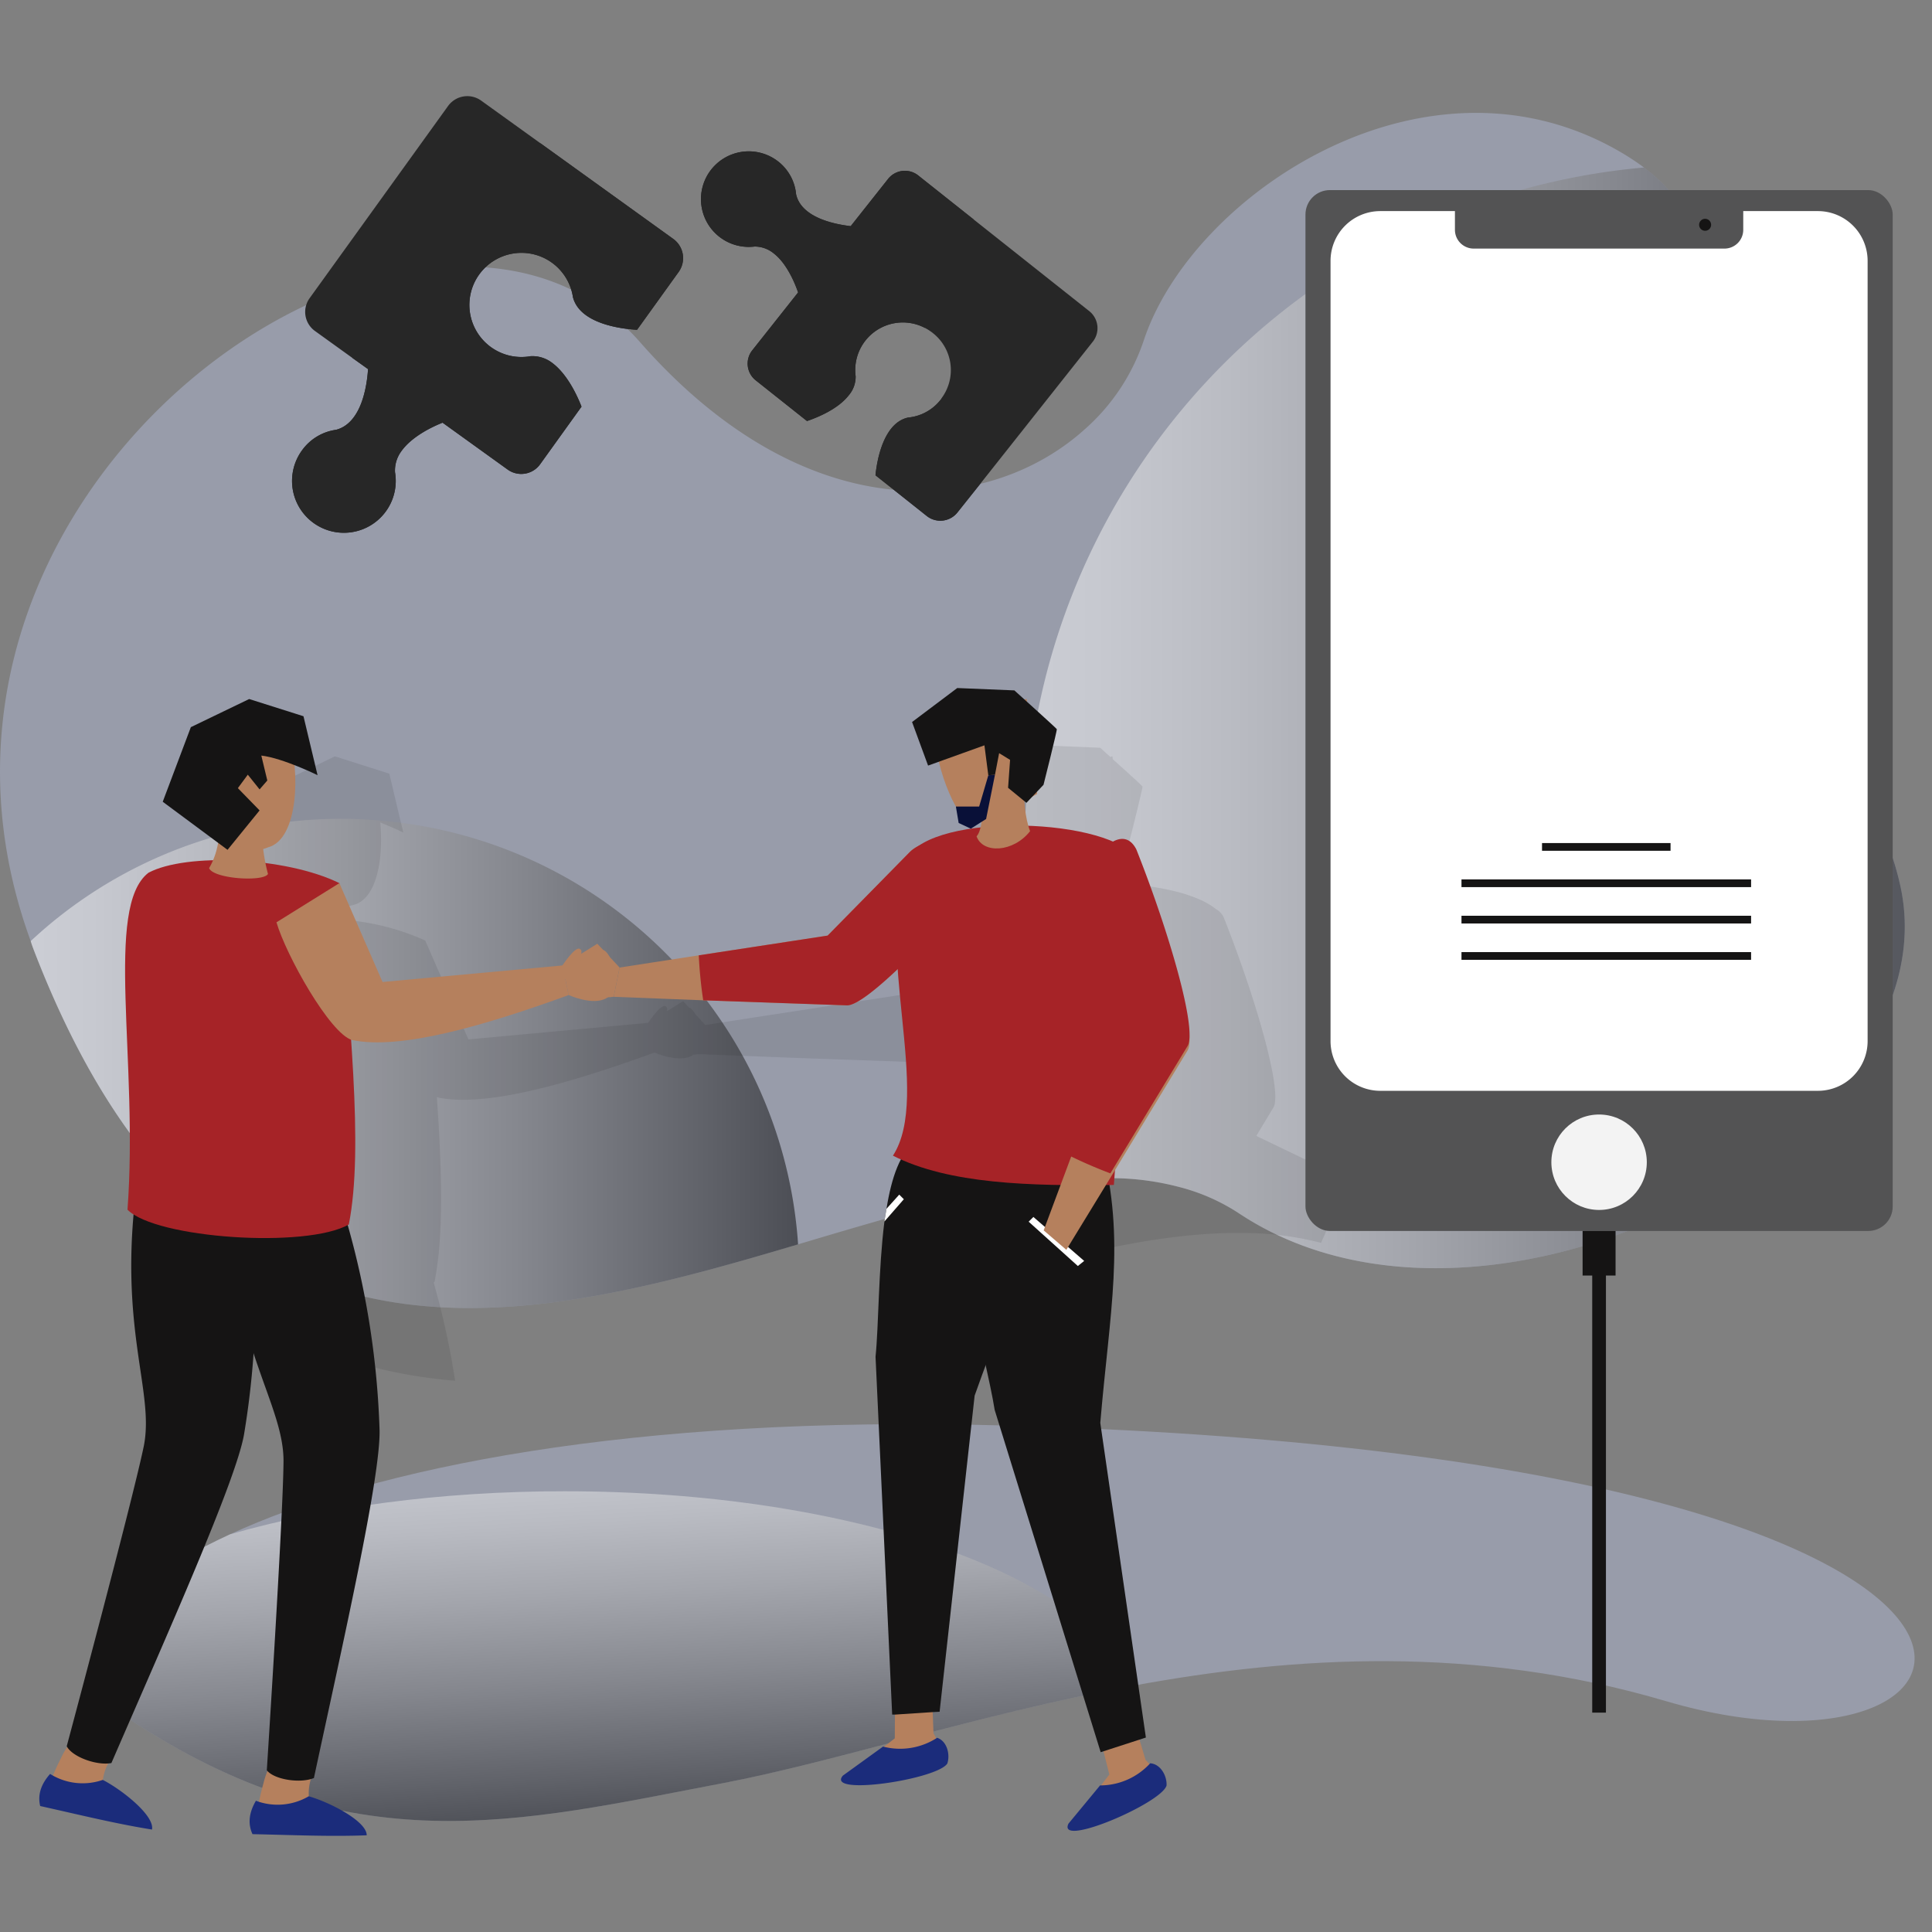 <svg xmlns="http://www.w3.org/2000/svg" xmlns:xlink="http://www.w3.org/1999/xlink" width="428" height="428" viewBox="0 0 428 428">
  <rect x="0" y="0" width="428" height="428" fill="#808080" stroke="none"/>
  <defs>
    <linearGradient id="linear-gradient" x1="0.382" y1="-0.143" x2="0.55" y2="0.881" gradientUnits="objectBoundingBox">
      <stop offset="0" stop-color="#fff"/>
      <stop offset="0.085" stop-color="#f5f5f5"/>
      <stop offset="0.229" stop-color="#dadada"/>
      <stop offset="0.413" stop-color="#afafaf"/>
      <stop offset="0.631" stop-color="#747474"/>
      <stop offset="0.876" stop-color="#292929"/>
      <stop offset="1"/>
    </linearGradient>
    <linearGradient id="linear-gradient-2" x1="0" y1="0.5" x2="1" y2="0.5" xlink:href="#linear-gradient"/>
    <clipPath id="clip-welcome">
      <rect width="428" height="428"/>
    </clipPath>
  </defs>
  <g id="welcome" clip-path="url(#clip-welcome)">
    <g id="Groupe_2821" data-name="Groupe 2821" transform="translate(-55 -107.792)">
      <g id="Groupe_2716" data-name="Groupe 2716" transform="translate(75.592 423.285)">
        <path id="Tracé_7613" data-name="Tracé 7613" d="M553.7,603.616c-42.168-12.424-82.164-10.01-118.14-3.361-34.608,6.4-65.474,16.761-90.917,21.593-44.721,8.5-82.306,18.474-131.963-14.664-14.871-9.938-7.279-26.6,22.957-40.488,31.81-14.7,88.677-26.386,170.841-24.146C658.373,549.374,633.422,627.165,553.7,603.616Z" transform="translate(-205.308 -542.274)" fill="rgba(189,197,234,0.4)"/>
        <path id="Tracé_7614" data-name="Tracé 7614" d="M435.564,590.412c-34.608,6.4-65.474,16.762-90.917,21.593-44.721,8.5-82.306,18.474-131.963-14.664-14.871-9.938-7.279-26.6,22.957-40.488,20.856-6.021,46.473-9.554,74.152-9.554C373.484,547.3,426.221,566.02,435.564,590.412Z" transform="translate(-205.308 -532.431)" opacity="0.5" fill="url(#linear-gradient)" style="mix-blend-mode: overlay;isolation: isolate"/>
      </g>
      <g id="Groupe_2717" data-name="Groupe 2717" transform="translate(55 132.792)">
        <path id="Tracé_7615" data-name="Tracé 7615" d="M472.888,687.934a44.011,44.011,0,0,0-13.578-5.95,59.255,59.255,0,0,0-14.522-1.888c-15.853-.316-33.91,4.234-52.982,9.764-5.494,1.574-11.024,3.219-16.658,4.9-27.084,8.051-55.536,15.959-82.2,13.72-16.028-1.332-31.425-6.3-45.529-17.182-15.817-12.11-29.954-31.6-41.5-61.521-.281-.734-.559-1.471-.769-2.2-12.669-34.715-6.474-67.436,9.027-93.331,29.99-50.148,94.8-74.854,125.981-39.334,37.058,42.168,77.442,38.319,98.58,19.211a45.521,45.521,0,0,0,12.947-19.492c10.708-32.614,63.2-67.643,106.663-41.257q2.308,1.416,4.2,2.834c29.744,22.327-9.2,51.476.734,97.284,10.323,47.769,46.228,17.954,56.027,61.731C631.586,670.3,528.74,724.957,472.888,687.934Z" transform="translate(-198.348 -444.094)" fill="rgba(189,197,234,0.4)"/>
        <path id="Tracé_7616" data-name="Tracé 7616" d="M322.6,679.918a44.015,44.015,0,0,0-13.578-5.95,59.247,59.247,0,0,0-14.522-1.888,149.8,149.8,0,0,1-19.247-66.7c-.107-2.414-.175-4.864-.175-7.314A150.457,150.457,0,0,1,412.253,448.186c29.744,22.327-9.2,51.476.734,97.284,10.323,47.769,46.228,17.954,56.027,61.731C481.3,662.281,378.449,716.941,322.6,679.918Z" transform="translate(-48.057 -436.078)" opacity="0.5" fill="url(#linear-gradient-2)" style="mix-blend-mode: overlay;isolation: isolate"/>
        <path id="Tracé_7617" data-name="Tracé 7617" d="M428.257,491.562A142.2,142.2,0,0,1,203.7,511.684c29.99-50.148,94.8-74.854,125.981-39.334C366.736,514.519,407.12,510.669,428.257,491.562Z" transform="translate(-187.87 -421.539)" opacity="0.5" fill="url(#linear-gradient-2)" style="mix-blend-mode: overlay;isolation: isolate"/>
        <path id="Tracé_7618" data-name="Tracé 7618" d="M370.647,591.225c-27.084,8.051-55.536,15.959-82.2,13.72-16.028-1.331-31.425-6.3-45.529-17.182-15.817-12.11-29.954-31.6-41.5-61.521-.281-.734-.559-1.471-.769-2.2a100.692,100.692,0,0,1,68.9-27.087,82.972,82.972,0,0,1,8.4.388,101.053,101.053,0,0,1,70.548,37.408c2.1,2.624,4.1,5.355,5.95,8.19A100.259,100.259,0,0,1,370.647,591.225Z" transform="translate(-193.847 -340.561)" opacity="0.5" fill="url(#linear-gradient-2)" style="mix-blend-mode: overlay;isolation: isolate"/>
      </g>
    </g>
    <g id="Groupe_2943" data-name="Groupe 2943" transform="translate(-24.02 -17.795)">
      <g id="Groupe_2932" data-name="Groupe 2932" transform="translate(32.727 39.095)">
        <g id="Groupe_2931" data-name="Groupe 2931">
          <g id="Groupe_2918" data-name="Groupe 2918" transform="translate(146.574 12.227)">
            <path id="Tracé_7934" data-name="Tracé 7934" d="M402.3,104.794l-24.853,31.39-5.206,6.536a4.838,4.838,0,0,1-6.779.726l-11.34-9c.324-3.432,1.815-11.623,7.222-12.793a10.4,10.4,0,0,0,7.185-3.913.846.846,0,0,0,.242-.4,10.436,10.436,0,0,0-1.938-14.4,11.482,11.482,0,0,0-1.737-1.133,10.54,10.54,0,0,0-15.373,10.7,6.314,6.314,0,0,1-1.573,4.275c-2.381,3.026-6.861,4.844-9.2,5.651l-11.337-9a4.732,4.732,0,0,1-.813-6.643l.046-.058,10.129-12.79c-.89-2.582-2.664-6.5-5.329-8.594a6.67,6.67,0,0,0-4.315-1.573,10.585,10.585,0,1,1,5.284-18.805,10.427,10.427,0,0,1,3.917,7.222c1.129,5.081,8.229,6.618,12.1,7.062L356.9,68.8a4.75,4.75,0,0,1,6.67-.792l.031.024L375.906,77.8l25.543,20.255A4.826,4.826,0,0,1,402.3,104.794Z" transform="translate(-315.45 -62.679)" fill="#272727"/>
            <path id="Tracé_7935" data-name="Tracé 7935" d="M351.9,104.59a10.53,10.53,0,0,0-2.177,7.911,6.314,6.314,0,0,1-1.573,4.275c-2.381,3.026-6.861,4.844-9.2,5.651l-11.337-9a4.732,4.732,0,0,1-.813-6.643l.046-.058,10.129-12.79c-.89-2.582-2.664-6.5-5.329-8.594a6.671,6.671,0,0,0-4.316-1.573,10.585,10.585,0,1,1,5.282-18.806,10.427,10.427,0,0,1,3.917,7.222c1.129,5.081,8.229,6.618,12.1,7.062L356.9,68.8a4.75,4.75,0,0,1,6.67-.792l.031.024L375.908,77.8a32.882,32.882,0,0,0-9.32,14.568,32.516,32.516,0,0,0-1.494,9.44A10.559,10.559,0,0,0,351.9,104.59Z" transform="translate(-315.452 -62.681)" fill="#272727"/>
            <path id="Tracé_7936" data-name="Tracé 7936" d="M413.357,186.958l-5.206,6.536a4.838,4.838,0,0,1-6.779.726l-11.34-9c.324-3.432,1.815-11.623,7.222-12.794a10.4,10.4,0,0,0,7.185-3.913.846.846,0,0,0,.242-.4c2.825,5.486,7.1,10.409,8.352,16.461A16.4,16.4,0,0,1,413.357,186.958Z" transform="translate(-351.366 -113.453)" fill="#272727"/>
          </g>
          <g id="Groupe_2919" data-name="Groupe 2919" transform="translate(55.984)">
            <path id="Tracé_7937" data-name="Tracé 7937" d="M226.352,78.06l-9.2,12.793c-3.753-.2-12.708-1.412-14.205-7.225a11.535,11.535,0,1,0-9.4,13.077,7.163,7.163,0,0,1,4.763,1.452c3.347,2.463,5.568,7.222,6.536,9.726l-9.159,12.748a5.149,5.149,0,0,1-7.182,1.2l-.04-.029-14.4-10.369c-2.748,1.089-6.9,3.227-9.082,6.253a7.211,7.211,0,0,0-1.452,4.721,11.487,11.487,0,1,1-20.661-4.762,11.18,11.18,0,0,1,7.625-4.64c5.448-1.452,6.779-9.2,7.062-13.438L154,97.025,145.77,91.1A5.2,5.2,0,0,1,144.6,83.87L175.266,41.3a5.258,5.258,0,0,1,7.3-1.252L195.8,49.572l29.418,21.186A5.249,5.249,0,0,1,226.352,78.06Z" transform="translate(-140.713 -39.095)" fill="#272727"/>
            <path id="Tracé_7938" data-name="Tracé 7938" d="M226.352,87.792l-9.2,12.793c-3.753-.2-12.708-1.412-14.205-7.225a11.535,11.535,0,1,0-9.4,13.077,7.163,7.163,0,0,1,4.763,1.452c3.347,2.463,5.568,7.222,6.536,9.726l-9.159,12.747a5.149,5.149,0,0,1-7.182,1.2l-.04-.029-14.4-10.369c-2.748,1.089-6.9,3.227-9.082,6.253a7.211,7.211,0,0,0-1.452,4.721,11.487,11.487,0,1,1-20.661-4.762,11.183,11.183,0,0,1,7.625-4.64c5.448-1.452,6.779-9.2,7.062-13.438L154,106.758a28.686,28.686,0,0,0,6.9-3.794A24.374,24.374,0,0,0,169.821,88.8c.726-3.429.686-6.98,1.412-10.409A23.575,23.575,0,0,1,181.4,63.742,31.5,31.5,0,0,1,195.8,59.3L225.222,80.49A5.249,5.249,0,0,1,226.352,87.792Z" transform="translate(-140.713 -48.827)" fill="#272727"/>
          </g>
          <path id="Tracé_7939" data-name="Tracé 7939" d="M352.309,426.008l-.324.723a68.33,68.33,0,0,0-16.746-2.177c-18.28-.363-39.1,4.882-61.092,11.258.041-.363.082-.686.123-1.01v-.082c.16-.928.32-1.9.443-2.825a53.272,53.272,0,0,1,1.856-7.748,15.044,15.044,0,0,1-.041-3.831c-.123-.082-.242-.123-.363-.2a11.483,11.483,0,0,0,.607-1.211,25.192,25.192,0,0,1,1.9-5.851c1.655-9.16-.566-21.831-1.452-34.259-5.124,4.844-9.28,8.031-11.176,8.031l-29.78-1.048-2.139-.082-19.812-.768-1.452.123c-.078.078-.119.16-.2.2-2.985,1.7-8.311-.685-8.311-.685-18.645,6.779-37.245,12.186-47.978,9.965l-.242-.119c1.089,16.26,1.532,30.7-.525,40.953a.85.85,0,0,1-.2.123,179.154,179.154,0,0,1,4.762,21.79c-18.481-1.535-36.235-7.263-52.5-19.811.041-1.375.16-2.825.283-4.319a7.541,7.541,0,0,1-1.371-1.051c2.5-32.966-5.165-67.062,4.681-74.646,3.186-1.7,8.352-2.623,14.244-2.748a18.571,18.571,0,0,0,1.17-3.872L114.4,341.711l2.624-7.021,3.592-9.481,12.909-6.257,12.067,3.836,2.46,10.412.648,2.62s-2.3-1.089-5.124-2.217c.726,7.424-.566,16.826-5.851,18.239-.363.119-.726.2-1.051.283a22.8,22.8,0,0,0,.484,3.186,53.984,53.984,0,0,1,16.383,4.438l9.563,21.91,39.827-3.671s2.784-4.237,3.831-3.671c.484.242.443.645.324,1.089l3.589-2.221,1.334,1.452a.51.51,0,0,1,.242.041,3.92,3.92,0,0,1,1.047,1.293l2.3,2.5,13.8-2.139,3.753-.567,28.528-4.4,18.037-18.358a8.267,8.267,0,0,1,2.5-1.7c2.661-1.7,6.615-2.907,11.217-3.629.686-.082,1.409-.164,2.136-.242.082-.363.164-.768.242-1.211h-.12l-2.258,1.452-2.705-1.252-.645-3.633a41.372,41.372,0,0,1-3.753-9.965l-2.381.887-3.551-9.643,10.006-7.546,12.671.525s.928.846,2.221,2.016l.485-.123.078.648c2.748,2.46,6.537,5.888,6.577,6.052.123.2-2.944,12.306-2.944,12.306l-1.452,1.573.041.447c-.324.2-.686.4-1.051.6l-1.289,1.372-.443-.363a26.815,26.815,0,0,0,.887,5.486,63.764,63.764,0,0,1,6.856.571c6.656.846,12.507,2.583,15.615,5.124a4,4,0,0,1,1.815,1.975c7.062,17.8,13.032,38.416,10.975,42.007l-3.794,6.295,13.923,6.7C355.413,411.6,355.737,418.864,352.309,426.008Z" transform="translate(-68.046 -172.697)" fill="#151414" opacity="0.1" style="isolation: isolate"/>
          <g id="Groupe_2930" data-name="Groupe 2930" transform="translate(0 131.12)">
            <g id="Groupe_2920" data-name="Groupe 2920" transform="translate(127.243 33.424)">
              <path id="Tracé_7940" data-name="Tracé 7940" d="M329.889,393.356,298,392.234l-19.835-.771,1.314-6.486,17.536-2.705L325.56,377.9,343.6,359.546c4.882-5.243,22.513-3.6,17.621,3.715C349.127,378.11,334.034,393.377,329.889,393.356Z" transform="translate(-278.162 -356.48)" fill="#b5805d"/>
              <path id="Tracé_7941" data-name="Tracé 7941" d="M347.4,393.356l-31.892-1.122a97.942,97.942,0,0,1-.985-9.962L343.07,377.9l18.042-18.353c4.882-5.243,22.513-3.6,17.621,3.715C366.637,378.11,351.544,393.377,347.4,393.356Z" transform="translate(-295.672 -356.48)" fill="#a62327"/>
            </g>
            <g id="Groupe_2922" data-name="Groupe 2922" transform="translate(205.446 101.784)">
              <g id="Groupe_2921" data-name="Groupe 2921" transform="translate(22.341 130.502)">
                <path id="Tracé_7942" data-name="Tracé 7942" d="M483.367,742.634l1.472,5.832-5.523,7.171,16.494-7.249-2.955-3.176-1.55-5.152Z" transform="translate(-475.575 -740.06)" fill="#b5805d"/>
                <path id="Tracé_7943" data-name="Tracé 7943" d="M490.409,751.479a15.034,15.034,0,0,1-11.1,4.9l-7,8.468c-2.63,5.435,20.535-4.483,21.723-8.43C494.173,754.362,492.76,751.629,490.409,751.479Z" transform="translate(-472.101 -745.559)" fill="#1b2c7b"/>
              </g>
              <path id="Tracé_7944" data-name="Tracé 7944" d="M458.918,488.338c5.319,20.6,1.763,36.358-.314,61.017l10.1,69.7L458.689,622.3l-23.481-75.818c-1.918-12.18-10.631-40.52-3.34-48.418Z" transform="translate(-429.007 -488.338)" fill="#151414"/>
            </g>
            <g id="Groupe_2924" data-name="Groupe 2924" transform="translate(177.599 97.795)">
              <g id="Groupe_2923" data-name="Groupe 2923" transform="translate(0 128.379)">
                <path id="Tracé_7945" data-name="Tracé 7945" d="M391.679,728.763l-.044,6.014-7.152,5.547,17.785-2.862-2.058-3.817-.2-5.376Z" transform="translate(-379.718 -728.269)" fill="#b5805d"/>
                <path id="Tracé_7946" data-name="Tracé 7946" d="M396.587,740.576a15.031,15.031,0,0,1-11.976,1.951l-8.9,6.429c-3.92,4.6,21,.833,23.141-2.689C399.5,744.312,398.825,741.316,396.587,740.576Z" transform="translate(-375.293 -734.196)" fill="#1b2c7b"/>
              </g>
              <path id="Tracé_7947" data-name="Tracé 7947" d="M427.694,480.642c-.078,21.33-7.451,35.682-15.686,58.97l-7.759,70.026-1.569.079-8.311.549h-.628l-3.685-79.28c.706-6.9.628-19.289,1.958-29.875v-.079l.471-2.824c1.1-6.9,3.059-12.7,6.588-14.9Z" transform="translate(-382.402 -480.642)" fill="#151414"/>
            </g>
            <path id="Tracé_7948" data-name="Tracé 7948" d="M397.488,423.907c12.469,6.311,30.4,6.734,48.943,6.486L451.8,358.53c-5.373-9.586-45.589-10.873-51.184-.573C393.2,378.416,406.208,410.421,397.488,423.907Z" transform="translate(-208.382 -320.306)" fill="#a62327"/>
            <g id="Groupe_2925" data-name="Groupe 2925" transform="translate(193.342)">
              <path id="Tracé_7949" data-name="Tracé 7949" d="M433.234,343.829c1.405-1.5,1.457-6.653,1.692-11.306l8.7-1.129c.037,4.35.334,8.359,1.464,11.286C441.361,347.442,434.581,347.705,433.234,343.829Z" transform="translate(-418.939 -310.975)" fill="#b5805d"/>
              <path id="Tracé_7950" data-name="Tracé 7950" d="M422.82,323.913c3.79,1.361,9.863-3.262,15.291-6.189l-2.3-21.029-19.873,3.821C414,308,419.4,321.654,422.82,323.913Z" transform="translate(-410.414 -294.266)" fill="#b5805d"/>
              <path id="Tracé_7951" data-name="Tracé 7951" d="M431,317.443l-4.067-3.33.443-6.185-2.426-1.491-.915,4.776-1.481.133-.86-6.642-12.483,4.487-3.548-9.652,10.01-7.529,12.654.522s9.29,8.358,9.4,8.584-2.944,12.333-2.944,12.333Z" transform="translate(-405.66 -292.009)" fill="#151414"/>
            </g>
            <path id="Tracé_7952" data-name="Tracé 7952" d="M456.535,518.027l11.25,9.74-1.4,1.127-10.9-9.82Z" transform="translate(-236.312 -400.851)" fill="#fff"/>
            <path id="Tracé_7953" data-name="Tracé 7953" d="M398.141,509.5l-4.312,4.94.471-2.825,2.825-3.135Z" transform="translate(-206.62 -396.251)" fill="#fff"/>
            <path id="Tracé_7954" data-name="Tracé 7954" d="M266.939,406.55,262,401.277l-9.871,6.142.755,2.144,5.15-1.168,3.255,5,4.337-.363Z" transform="translate(-138.382 -344.628)" fill="#b5805d"/>
            <g id="Groupe_2926" data-name="Groupe 2926" transform="translate(0 109.244)">
              <path id="Tracé_7955" data-name="Tracé 7955" d="M49.931,745.985a10.532,10.532,0,0,0-1.293,4.732c-.052,2.692-11.944.451-11.944.451a56.361,56.361,0,0,1,2.7-6.221,20,20,0,0,1,3.186-4.841Z" transform="translate(-34.638 -617.039)" fill="#b5805d"/>
              <path id="Tracé_7956" data-name="Tracé 7956" d="M60.1,502.726c-4.531,32.362,3.961,46.5,1.388,58.854S44.449,627.9,44.449,627.9c1.174,2.357,6.667,4.36,9.894,3.733,12.524-28.893,27.481-62.32,29.361-72.671a188.01,188.01,0,0,0,1.244-53.5Z" transform="translate(-38.372 -502.726)" fill="#151414"/>
              <path id="Tracé_7957" data-name="Tracé 7957" d="M35.118,756.026c-2.037,2.289-2.787,4.657-2.194,7.11,8.5,1.89,16.737,3.93,24.765,5.21.638-3.059-6.632-8.813-10.9-11A13.591,13.591,0,0,1,35.118,756.026Z" transform="translate(-32.727 -624.706)" fill="#1b2c7b"/>
            </g>
            <g id="Groupe_2927" data-name="Groupe 2927" transform="translate(41.208 111.746)">
              <path id="Tracé_7958" data-name="Tracé 7958" d="M137.684,754.1a10.533,10.533,0,0,0-.345,4.9c.477,2.648-11.623,2.78-11.623,2.78a55.959,55.959,0,0,1,1.433-6.629,20.1,20.1,0,0,1,2.173-5.37Z" transform="translate(-118.716 -624.197)" fill="#b5805d"/>
              <path id="Tracé_7959" data-name="Tracé 7959" d="M112.213,509.748c1.9,32.622,12.995,44.825,12.893,57.443s-3.7,68.365-3.7,68.365c1.614,2.081,7.39,2.968,10.433,1.723,6.618-30.786,14.731-66.5,14.547-77.018a188.157,188.157,0,0,0-9.266-52.71Z" transform="translate(-112.213 -507.552)" fill="#151414"/>
              <path id="Tracé_7960" data-name="Tracé 7960" d="M123.992,766.564c-1.549,2.644-1.818,5.115-.757,7.4,8.707.184,17.181.57,25.3.253.027-3.125-8.229-7.339-12.845-8.645A13.608,13.608,0,0,1,123.992,766.564Z" transform="translate(-117.213 -631.806)" fill="#1b2c7b"/>
            </g>
            <path id="Tracé_7961" data-name="Tracé 7961" d="M69.918,442.986c6.226,6.373,39.643,8.655,49.029,3.279,3.419-17.167-.1-46.141-2.088-75.619-11.859-5.821-33.949-6.748-42.3-2.3C64.739,375.927,72.385,410.012,69.918,442.986Z" transform="translate(-50.381 -327.423)" fill="#a62327"/>
            <path id="Tracé_7962" data-name="Tracé 7962" d="M105.283,358.226c2.006-3.391,2.4-7.216,2.579-11.552h9.212a39.494,39.494,0,0,0,1.252,12.848C117.37,361.33,106.192,360.617,105.283,358.226Z" transform="translate(-67.667 -318.334)" fill="#b5805d"/>
            <path id="Tracé_7963" data-name="Tracé 7963" d="M103.441,330.936c5.353,2.4,9.157,6.74,14.022,4.643,6.868-1.825,7.021-17.3,4.671-24.2L103.47,309.2Z" transform="translate(-66.78 -300.289)" fill="#b5805d"/>
            <path id="Tracé_7964" data-name="Tracé 7964" d="M85.469,319.471l14.356,10.651,7.1-8.731-4.811-4.937,2.2-2.982,2.61,3.261,1.711-1.97-1.327-5.523c4.79.563,12.459,4.343,12.459,4.343l-3.118-13.056-12.033-3.811L91.7,302.944Z" transform="translate(-58.126 -294.277)" fill="#151414"/>
            <g id="Groupe_2928" data-name="Groupe 2928" transform="translate(52.539 43.222)">
              <path id="Tracé_7965" data-name="Tracé 7965" d="M148.006,375.379l9.563,21.9,39.845-3.661,1.388,6.554c-18.631,6.779-37.235,12.21-47.978,9.969-4.913-1.423-14.629-18.795-16.754-26.085Z" transform="translate(-134.069 -375.379)" fill="#b5805d"/>
              <path id="Tracé_7966" data-name="Tracé 7966" d="M257.645,413.643s5.342,2.415,8.331.71c3.183-1.822,1.7-9.286-.419-10.569s-4.237,3.214-5.063,2.371.641-2.177-.4-2.748-3.836,3.685-3.836,3.685Z" transform="translate(-192.911 -388.851)" fill="#b5805d"/>
            </g>
            <g id="Groupe_2929" data-name="Groupe 2929" transform="translate(222.499 33.425)">
              <path id="Tracé_7967" data-name="Tracé 7967" d="M493.815,405.627l-16.547,27.29-10.351,16.935L461.9,445.54l6.2-16.625,10.115-27.054-7.215-24.7c-2.2-6.823,7.843-21.408,11.842-13.564C489.892,381.394,495.852,402.018,493.815,405.627Z" transform="translate(-461.899 -358.821)" fill="#b5805d"/>
              <path id="Tracé_7968" data-name="Tracé 7968" d="M498.7,402.326l-17.127,28.252a102.962,102.962,0,0,1-9.5-4.142l10.472-28.006-7.468-25.57c-2.275-7.062,8.116-22.162,12.255-14.042C494.641,377.244,500.809,398.594,498.7,402.326Z" transform="translate(-466.798 -356.482)" fill="#a62327"/>
            </g>
            <path id="Tracé_7969" data-name="Tracé 7969" d="M431.576,329.186l-2.032,6.918h-5.152l.612,3.637,2.7,1.262,3.381-2.143,1.965-9.806Z" transform="translate(-221.338 -309.848)" fill="#091038"/>
          </g>
        </g>
      </g>
      <g id="Groupe_2942" data-name="Groupe 2942" transform="translate(313.222 59.905)">
        <rect id="Rectangle_5" data-name="Rectangle 5" width="130.091" height="230.589" rx="5.42" fill="#535354"/>
        <g id="Groupe_2933" data-name="Groupe 2933" transform="translate(5.556 4.656)">
          <path id="Tracé_7970" data-name="Tracé 7970" d="M692.443,88.215H675.91v4.142a4.164,4.164,0,0,1-4.166,4.163H616.2a4.162,4.162,0,0,1-4.162-4.161V88.215H595.5a11.019,11.019,0,0,0-11.019,11.019h0V272.074A11.019,11.019,0,0,0,595.5,283.1h96.945a11.018,11.018,0,0,0,11.016-11.019V99.234A11.018,11.018,0,0,0,692.443,88.215Z" transform="translate(-584.482 -88.215)" fill="#fff"/>
        </g>
        <g id="Groupe_2934" data-name="Groupe 2934" transform="translate(54.474 204.79)">
          <circle id="Ellipse_9" data-name="Ellipse 9" cx="10.572" cy="10.572" r="10.572" fill="#f3f3f3"/>
        </g>
        <g id="Groupe_2935" data-name="Groupe 2935" transform="translate(87.206 6.362)">
          <path id="Tracé_7971" data-name="Tracé 7971" d="M744.633,92.836a1.327,1.327,0,1,1,0-.006Z" transform="translate(-741.975 -91.506)" fill="#151414"/>
        </g>
        <g id="Groupe_2936" data-name="Groupe 2936" transform="translate(52.406 144.654)">
          <rect id="Rectangle_6" data-name="Rectangle 6" width="28.472" height="1.709" fill="#151414"/>
        </g>
        <g id="Groupe_2937" data-name="Groupe 2937" transform="translate(34.563 152.706)">
          <rect id="Rectangle_7" data-name="Rectangle 7" width="64.156" height="1.709" fill="#151414"/>
        </g>
        <g id="Groupe_2938" data-name="Groupe 2938" transform="translate(34.563 160.759)">
          <rect id="Rectangle_8" data-name="Rectangle 8" width="64.156" height="1.709" fill="#151414"/>
        </g>
        <g id="Groupe_2939" data-name="Groupe 2939" transform="translate(34.563 168.812)">
          <rect id="Rectangle_9" data-name="Rectangle 9" width="64.156" height="1.709" fill="#151414"/>
        </g>
        <g id="Groupe_2940" data-name="Groupe 2940" transform="translate(63.527 236.778)">
          <rect id="Rectangle_10" data-name="Rectangle 10" width="3.037" height="100.514" fill="#151414"/>
        </g>
        <g id="Groupe_2941" data-name="Groupe 2941" transform="translate(61.394 230.589)">
          <rect id="Rectangle_11" data-name="Rectangle 11" width="7.302" height="9.873" fill="#151414"/>
        </g>
      </g>
    </g>
  </g>
</svg>
